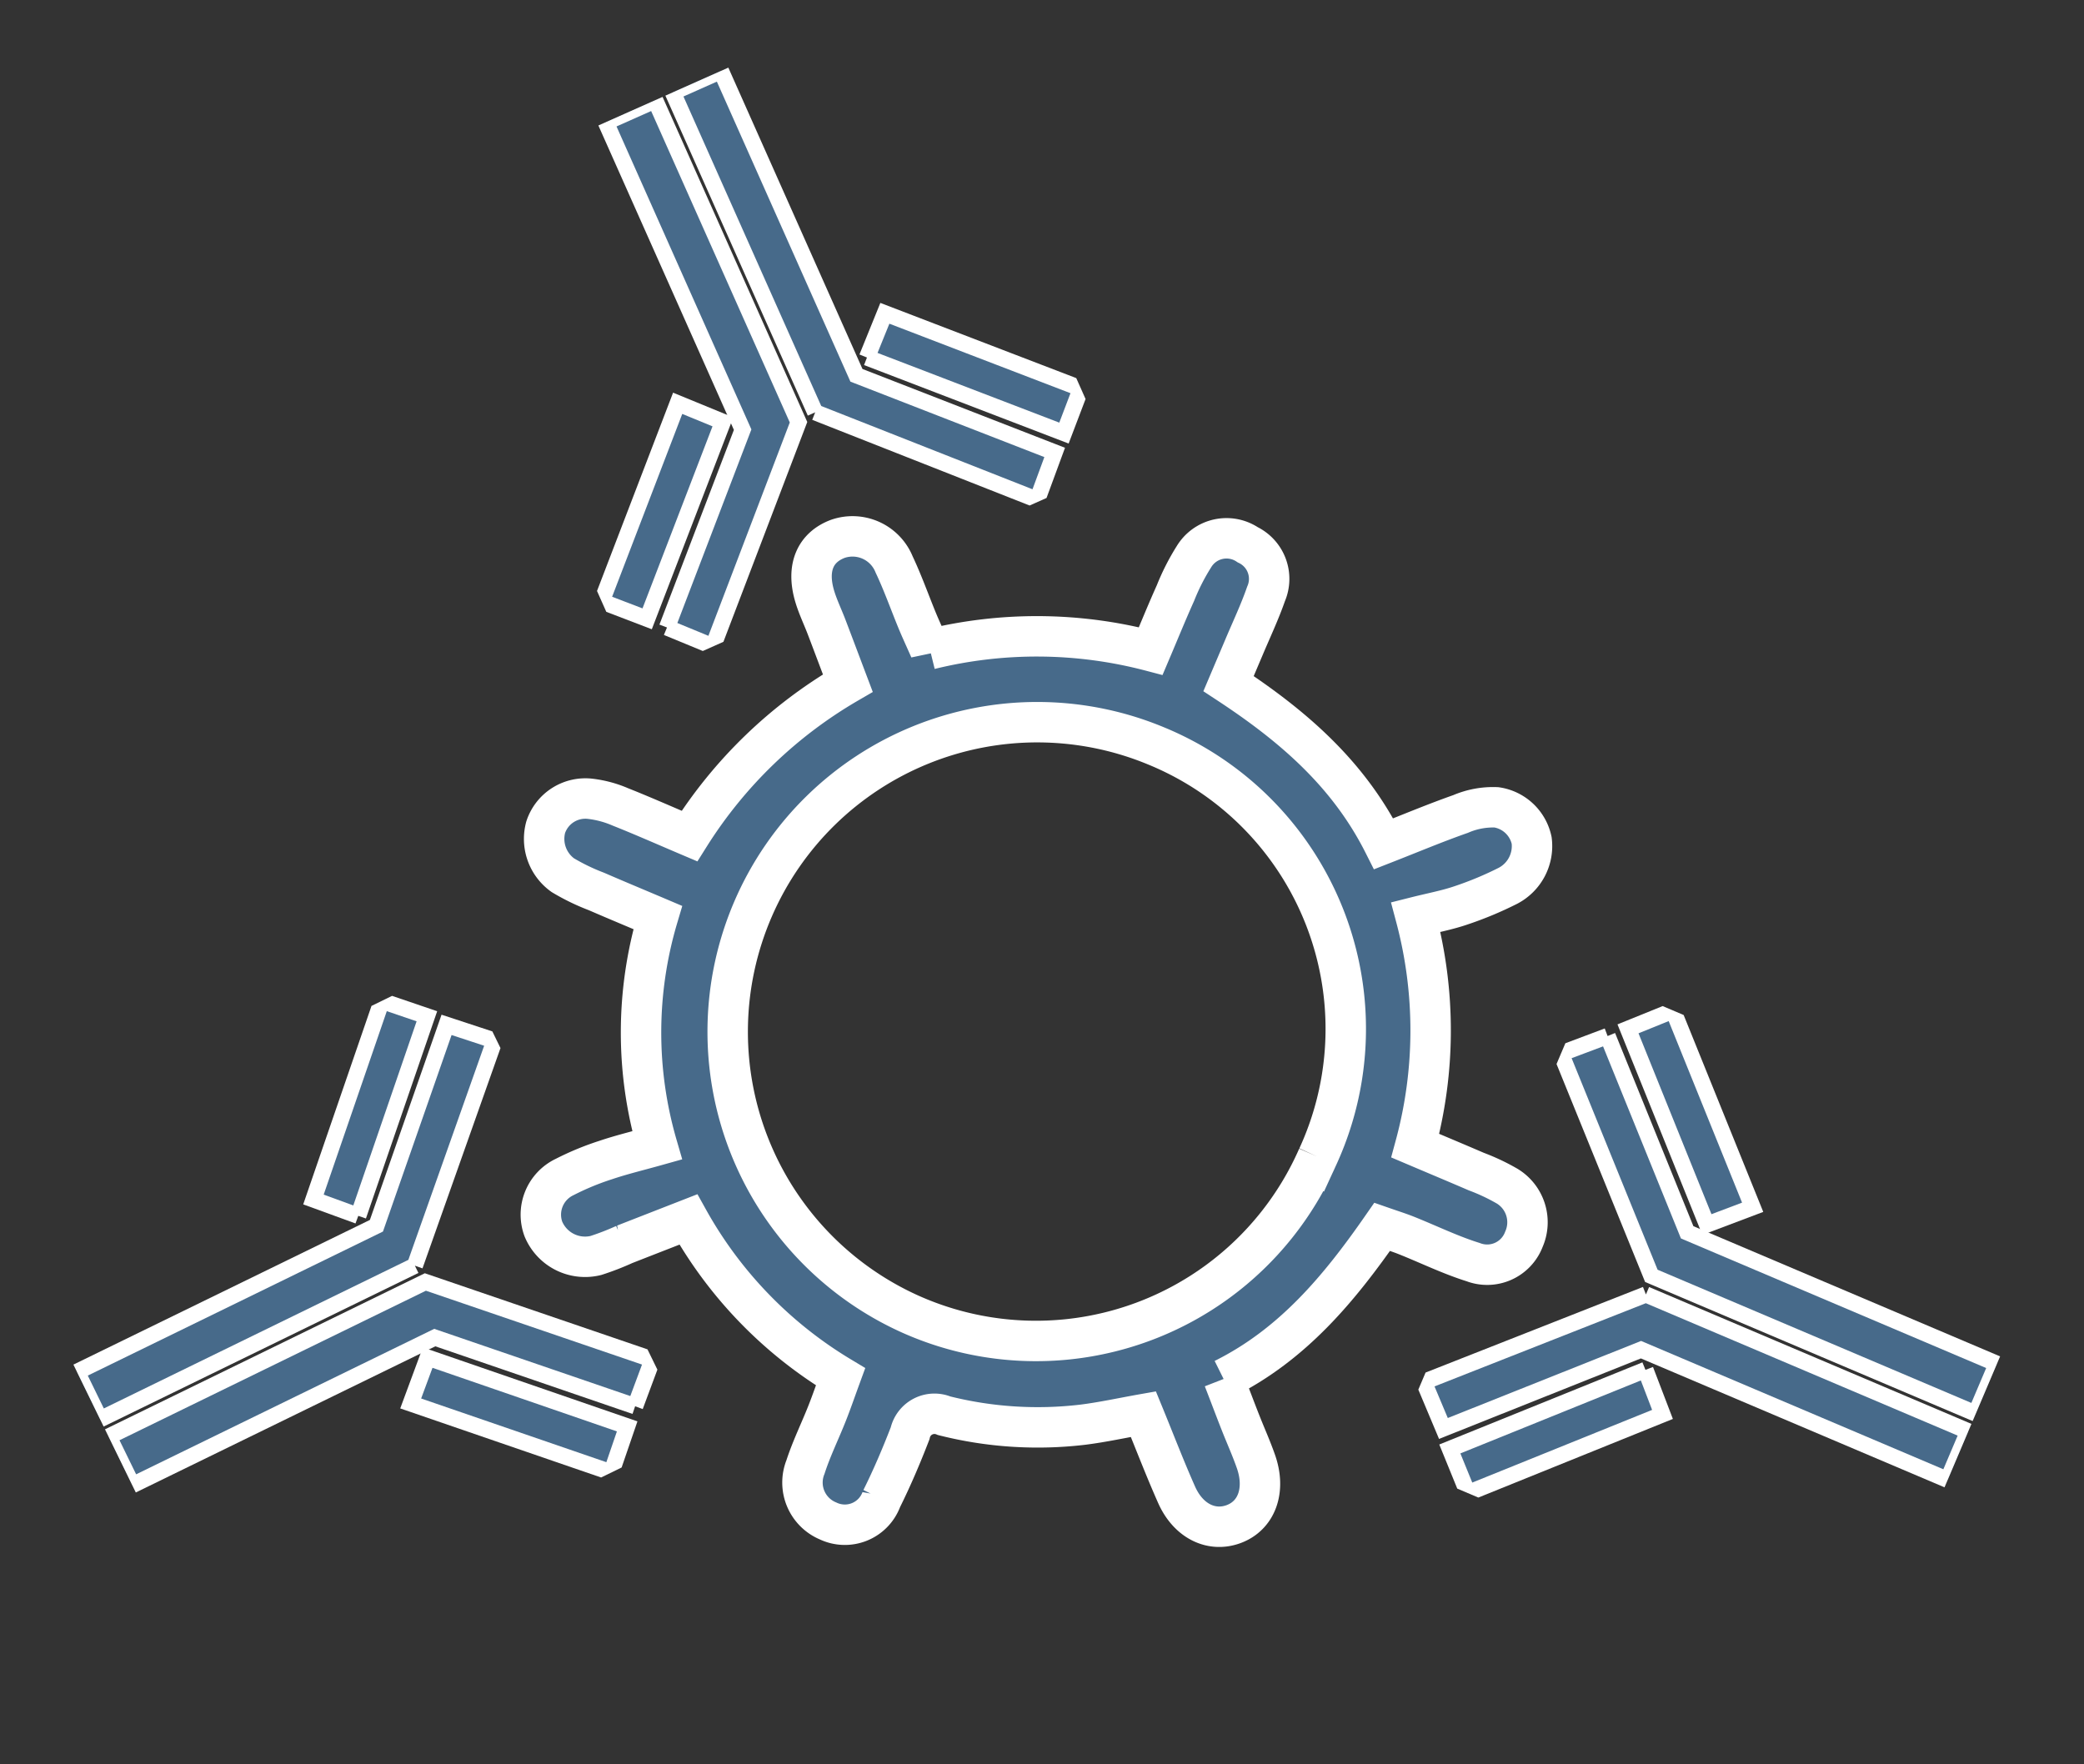 <svg xmlns="http://www.w3.org/2000/svg" xmlns:xlink="http://www.w3.org/1999/xlink" width="128.938" height="109.138"
  viewBox="0 0 128.938 109.138">
  <rect x="0" y="0" width="128.938" height="109.138" fill="#333333" stroke="none"/>
  <defs>
    <clipPath id="clip-path">
      <rect id="Rectangle_42" data-name="Rectangle 42" width="32.426" height="32.311" fill="#476a8a" stroke="#fff"
        stroke-width="1" />
    </clipPath>
  </defs>
  <g id="Group_155" data-name="Group 155" transform="matrix(-0.921, -0.391, 0.391, -0.921, 1260.431, 1017.912)">
    <path id="Path_33" data-name="Path 33"
      d="M13.715,17.64c-.78-.8-1.4-1.455-2.035-2.1-.591-.6-1.212-1.174-1.782-1.8-1.279-1.393-1.371-3.073-.255-4.122,1.066-1,2.651-.919,3.95.293,1.279,1.194,2.495,2.455,3.841,3.787,1.117-.726,2.13-1.448,3.2-2.068a23.663,23.663,0,0,1,8.1-2.837A1.541,1.541,0,0,0,30.248,6.97c-.049-1.475-.048-2.957.041-4.429A2.412,2.412,0,0,1,32.8,0,2.571,2.571,0,0,1,35.389,2.52c.106,1.187.037,2.388.067,3.584.019.758.073,1.516.118,2.405a26.18,26.18,0,0,1,12.463,5.275c1.049-1.025,2.042-1.993,3.033-2.963A16.43,16.43,0,0,1,52.429,9.5a2.791,2.791,0,0,1,3.633.241,2.577,2.577,0,0,1,.04,3.473,16.909,16.909,0,0,1-1.921,1.952c-.787.7-1.636,1.326-2.576,2.079a24.976,24.976,0,0,1,5.47,12.985c1.494,0,2.806-.011,4.117,0a13.192,13.192,0,0,1,2.307.114,2.757,2.757,0,0,1,2.137,2.325,2.583,2.583,0,0,1-1.9,2.7,6.641,6.641,0,0,1-1.857.252c-1.468.035-2.938.011-4.641.011a28.431,28.431,0,0,1-5.318,12.531c.923.965,1.735,1.819,2.552,2.669.487.507,1.024.972,1.465,1.515,1.128,1.391,1.121,2.755.035,3.789a2.775,2.775,0,0,1-3.82-.1c-.943-.84-1.8-1.779-2.7-2.666-.4-.392-.815-.765-1.384-1.3a27.692,27.692,0,0,1-12.614,5.237c0,1.395.019,2.647-.007,3.9a13.639,13.639,0,0,1-.174,2.517A2.35,2.35,0,0,1,32.5,65.7a2.339,2.339,0,0,1-2.229-2.358c-.08-1.19-.029-2.39-.033-3.586,0-.762,0-1.523,0-2.421-4.675-.851-8.981-2.218-12.7-5.369-1.271,1.244-2.431,2.437-3.658,3.556a5.062,5.062,0,0,1-1.885,1.246,2.616,2.616,0,0,1-2.8-1.036,2.769,2.769,0,0,1,.252-3.149,21.638,21.638,0,0,1,2.21-2.259c.679-.609,1.449-1.116,2.284-1.749A27.221,27.221,0,0,1,8.445,35.548c-1.467,0-2.784.008-4.1,0a12.769,12.769,0,0,1-2.1-.082A2.611,2.611,0,0,1,0,32.838a2.427,2.427,0,0,1,2.341-2.519c1.462-.144,2.946-.064,4.419-.095.482-.01.962-.057,1.609-.1.941-4.507,2.23-8.849,5.345-12.488m.014,14.922A18.914,18.914,0,0,0,32.877,52.038a19.142,19.142,0,0,0,.243-38.279,19.02,19.02,0,0,0-19.39,18.8"
      transform="translate(1440.43 377.614)" fill="#476a8a" stroke="#fff" stroke-width="2.5" />
    <g id="Group_152" data-name="Group 152" transform="matrix(-0.755, -0.656, 0.656, -0.755, 1507.711, 400.443)">
      <g id="Group_151" data-name="Group 151" clip-path="url(#clip-path)">
        <path id="Path_163" data-name="Path 163" d="M119.092,2.229,109.844,11.5V32.3H106.5V10.515L116.97,0l2.122,2.229"
          transform="translate(-89.701)" fill="#476a8a" stroke="#fff" stroke-width="1" />
        <path id="Path_164" data-name="Path 164" d="M32.1,11.347V33H28.839V12.4L19.58,3.058,21.757.82,32.1,11.347"
          transform="translate(-16.492 -0.691)" fill="#476a8a" stroke="#fff" stroke-width="1" />
        <path id="Path_165" data-name="Path 165" d="M144.893,22.518l-9.275,9.28-2.088-2.186,9.231-9.221,2.133,2.128"
          transform="translate(-112.468 -17.174)" fill="#476a8a" stroke="#fff" stroke-width="1" />
        <path id="Path_166" data-name="Path 166"
          d="M11.306,29.683,9.182,31.73,0,22.55l2.077-2.09q4.628,4.623,9.229,9.223" transform="translate(0 -17.233)"
          fill="#476a8a" stroke="#fff" stroke-width="1" />
      </g>
    </g>
    <g id="Group_153" data-name="Group 153" transform="translate(1442.807 394.659) rotate(90)">
      <g id="Group_151-2" data-name="Group 151" clip-path="url(#clip-path)">
        <path id="Path_163-2" data-name="Path 163"
          d="M119.092,2.229,109.844,11.5V32.3H106.5V10.515L116.97,0l2.122,2.229" transform="translate(-89.701)"
          fill="#476a8a" stroke="#fff" stroke-width="1" />
        <path id="Path_164-2" data-name="Path 164" d="M32.1,11.347V33H28.839V12.4L19.58,3.058,21.757.82,32.1,11.347"
          transform="translate(-16.492 -0.691)" fill="#476a8a" stroke="#fff" stroke-width="1" />
        <path id="Path_165-2" data-name="Path 165" d="M144.893,22.518l-9.275,9.28-2.088-2.186,9.231-9.221,2.133,2.128"
          transform="translate(-112.468 -17.174)" fill="#476a8a" stroke="#fff" stroke-width="1" />
        <path id="Path_166-2" data-name="Path 166"
          d="M11.306,29.683,9.182,31.73,0,22.55l2.077-2.09q4.628,4.623,9.229,9.223" transform="translate(0 -17.233)"
          fill="#476a8a" stroke="#fff" stroke-width="1" />
      </g>
    </g>
    <g id="Group_154" data-name="Group 154" transform="translate(1482.313 444.549) rotate(-47)">
      <g id="Group_151-3" data-name="Group 151" clip-path="url(#clip-path)">
        <path id="Path_163-3" data-name="Path 163"
          d="M119.092,2.229,109.844,11.5V32.3H106.5V10.515L116.97,0l2.122,2.229" transform="translate(-89.701)"
          fill="#476a8a" stroke="#fff" stroke-width="1" />
        <path id="Path_164-3" data-name="Path 164" d="M32.1,11.347V33H28.839V12.4L19.58,3.058,21.757.82,32.1,11.347"
          transform="translate(-16.492 -0.691)" fill="#476a8a" stroke="#fff" stroke-width="1" />
        <path id="Path_165-3" data-name="Path 165" d="M144.893,22.518l-9.275,9.28-2.088-2.186,9.231-9.221,2.133,2.128"
          transform="translate(-112.468 -17.174)" fill="#476a8a" stroke="#fff" stroke-width="1" />
        <path id="Path_166-3" data-name="Path 166"
          d="M11.306,29.683,9.182,31.73,0,22.55l2.077-2.09q4.628,4.623,9.229,9.223" transform="translate(0 -17.233)"
          fill="#476a8a" stroke="#fff" stroke-width="1" />
      </g>
    </g>
  </g>
</svg>